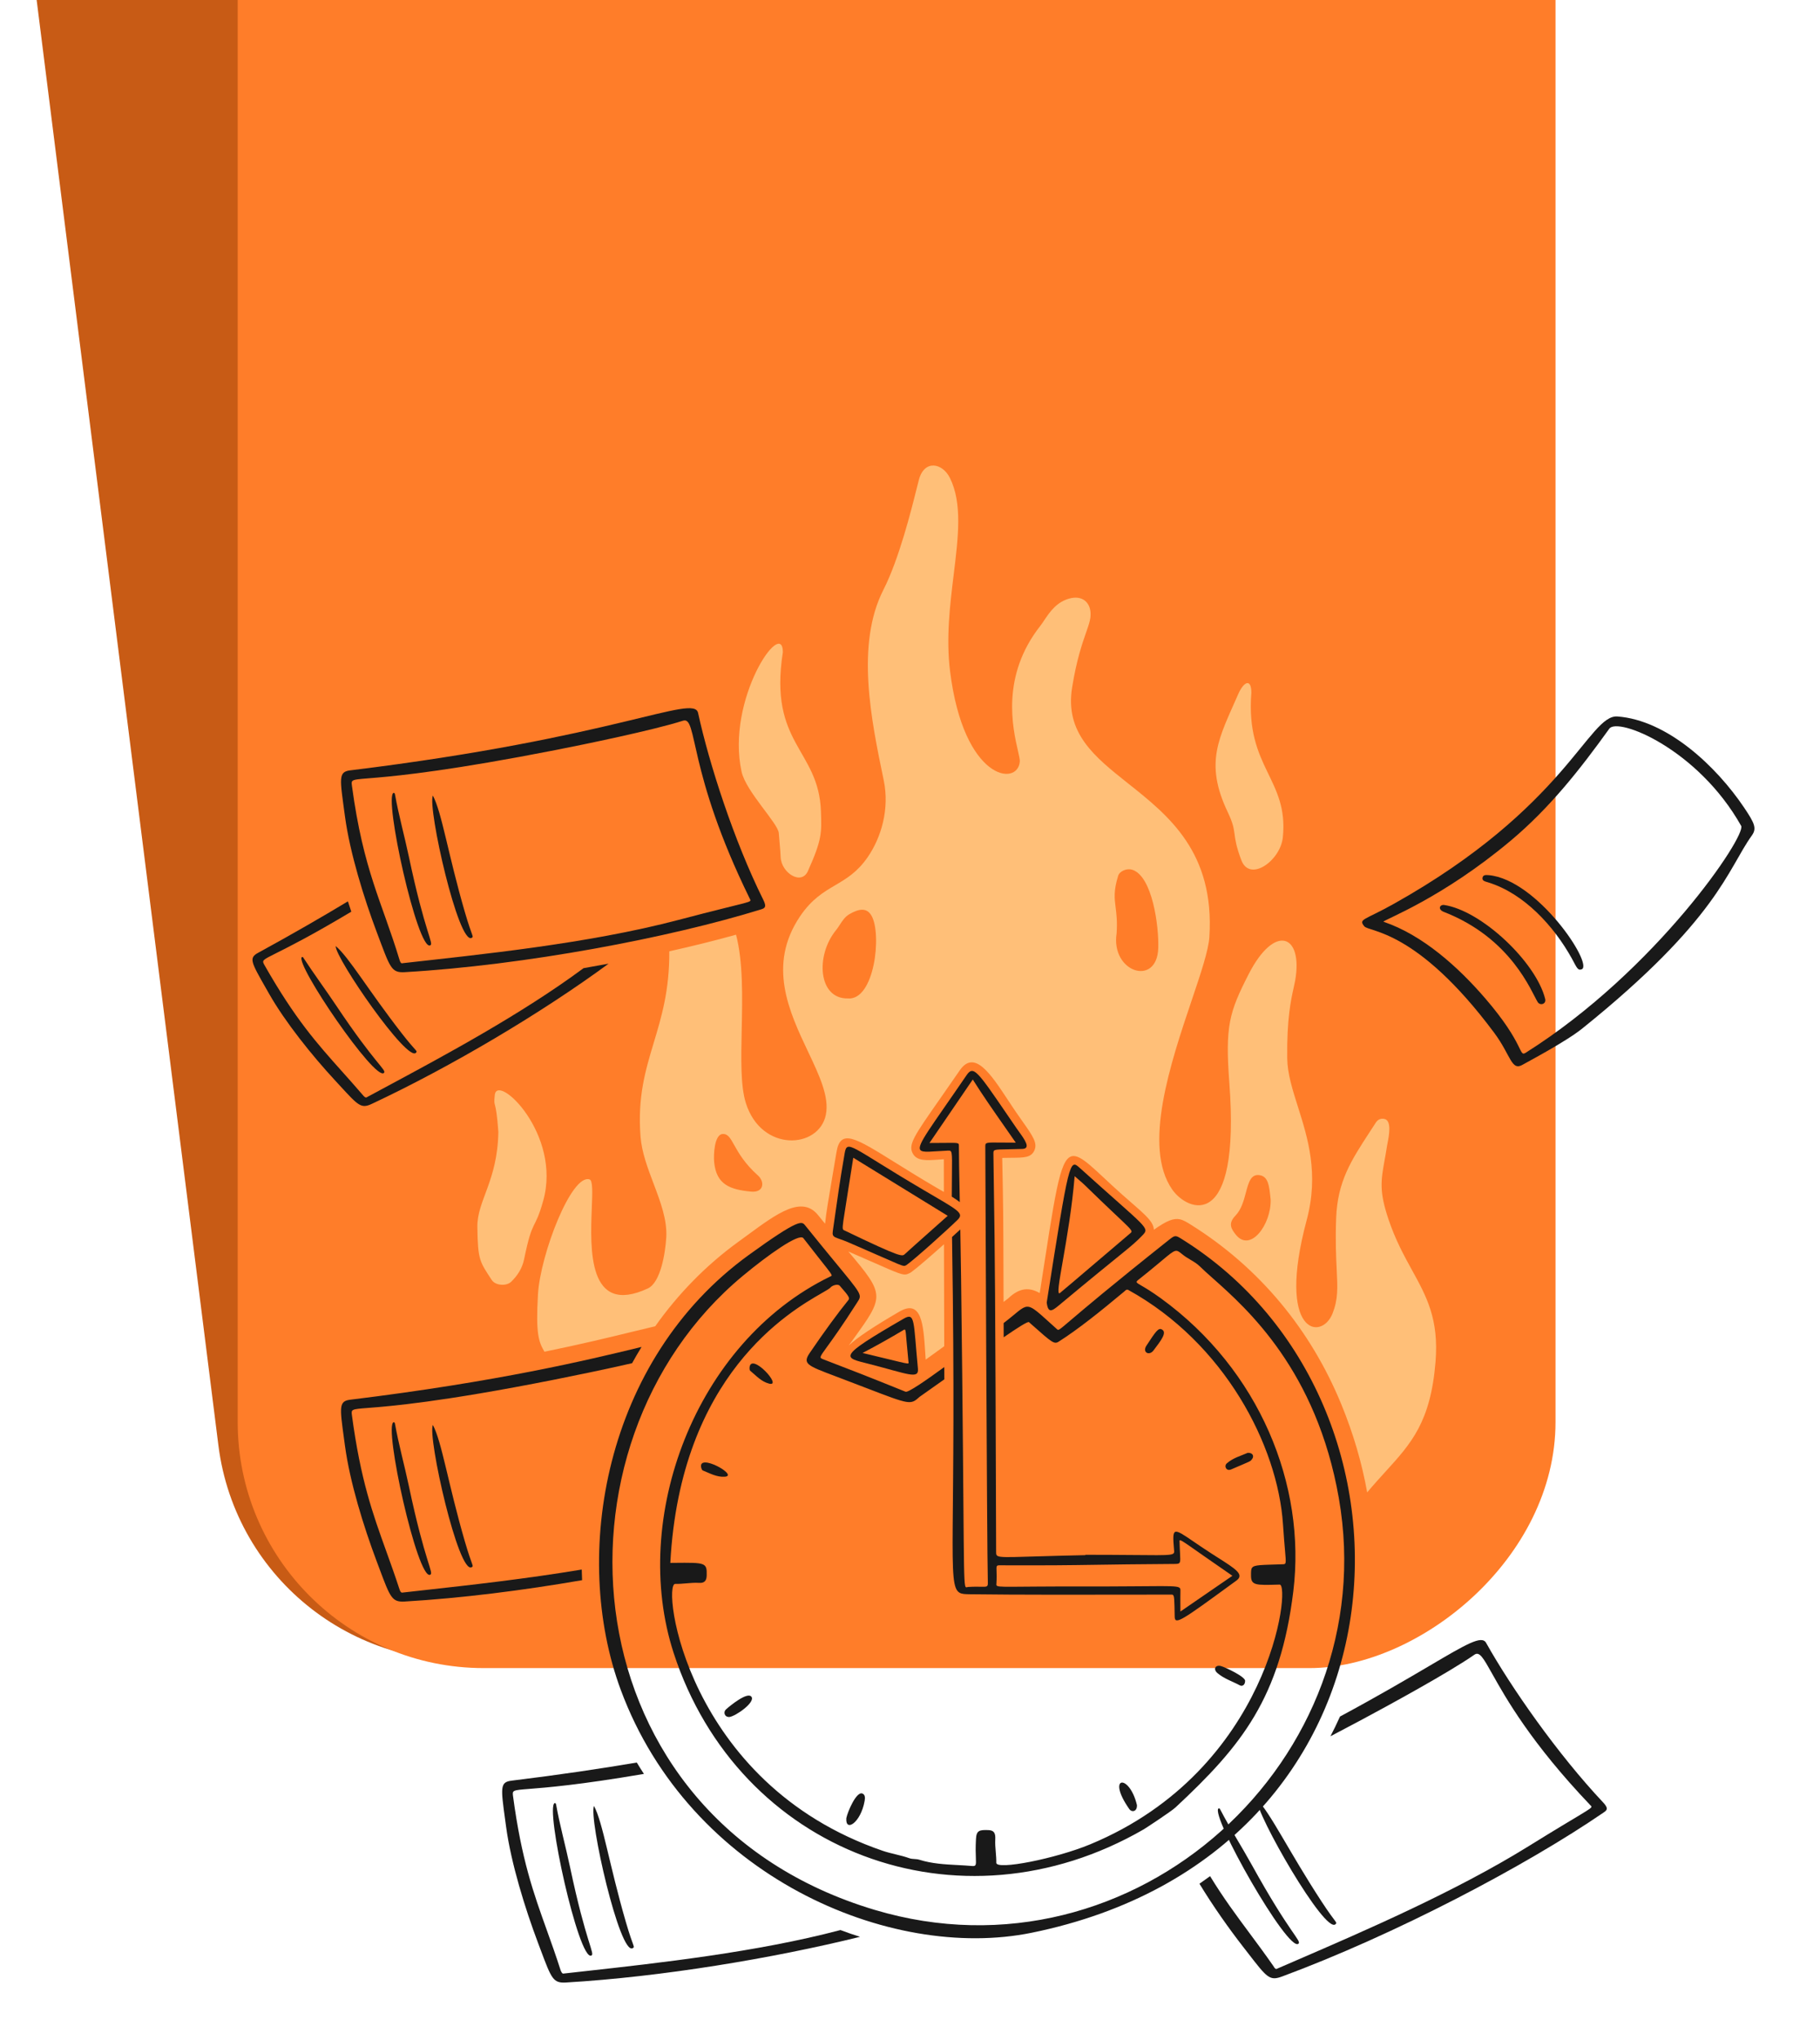 <svg width="781" height="875" viewBox="0 0 781 875" fill="none" xmlns="http://www.w3.org/2000/svg">
<rect x="106.884" y="724.639" width="952.505" height="565.503" rx="105.53" transform="rotate(-97.17 106.884 724.639)" fill="#C85B15"/>
<rect x="102.001" y="715.505" width="952.505" height="565.503" rx="105.53" transform="rotate(-90 102.001 715.505)" fill="#FF7D29"/>
<path d="M335.943 279.729C329.769 319.31 351.389 321.27 352.285 348.073C352.593 357.222 352.789 360.054 346.692 373.637C343.857 379.955 335.282 374.365 334.998 367.68C334.851 364.194 334.424 360.778 334.2 357.366C333.92 353.152 320.081 339.505 318.223 331C311.433 299.938 335.873 264.619 335.943 279.725V279.729Z" fill="#FFBF78"/>
<path d="M213.856 485.561C212.768 470.164 211.672 475.901 212.33 469.657C213.338 460.14 241.118 486.443 233.103 515.048C229.337 528.49 228.644 521.884 224.895 540.179C224.104 544.029 222.053 547.215 219.302 549.84C217.335 551.719 212.631 551.502 211.021 549.042C205.831 541.1 205.057 540.543 204.847 526.382C204.679 514.978 213.489 506.697 213.853 485.564L213.856 485.561Z" fill="#FFBF78"/>
<path d="M536.98 297.157C534.439 329.403 553.066 334.121 550.49 359.181C549.458 369.201 536.326 378.574 532.696 368.984C528.188 357.074 531.321 357.725 526.886 348.429C516.659 326.998 523.113 316.586 531.317 297.805C533.792 292.138 536.984 290.969 536.984 297.15L536.98 297.157Z" fill="#FFBF78"/>
<path fill-rule="evenodd" clip-rule="evenodd" d="M594.184 497.505C592.595 506.334 591.769 510.932 595.812 522.961L595.815 522.964C598.815 531.885 602.511 538.605 605.934 544.821C612.185 556.171 617.518 565.859 616.007 584.262C613.893 609.998 605.549 619.16 594.527 631.263C592.035 634 589.407 636.885 586.684 640.143C584.461 627.704 580.8 615.041 575.55 602.27L575.547 602.273C562.47 570.465 540.54 543.806 511.199 525.431L511.157 525.403C509.299 524.239 507.857 523.335 506.289 523.005C503.706 522.461 500.794 523.48 495.152 527.485C495.148 527.426 495.148 527.37 495.141 527.31C494.885 523.392 489.839 519.787 481.495 512.358C469.997 502.122 463.973 494.968 459.931 495.952C454.566 497.259 452.693 512.887 446.162 554.642C441.944 552.248 437.72 552.069 432.613 556.952C432.603 556.962 431.889 557.505 430.648 558.446C430.635 554.348 430.623 550.683 430.613 547.372C430.534 521.785 430.52 517.274 430.072 496.673C431.486 496.636 432.771 496.627 433.936 496.618H433.94C439.477 496.577 442.347 496.556 443.799 493.622C445.399 490.394 443.194 487.275 438.819 481.073C437.863 479.723 436.806 478.227 435.665 476.552C434.605 474.996 433.544 473.39 432.494 471.791C425.189 460.7 418.13 449.982 411.844 459.122C408.533 463.934 405.677 468.021 403.236 471.515C392.298 487.166 389.676 490.919 391.653 494.71C393.414 498.082 397.584 497.78 402.726 497.407C403.47 497.353 404.235 497.297 405.016 497.251C405.016 497.264 405.021 502.529 405.034 511.263C404.694 511.067 404.353 510.872 404.013 510.677L404.003 510.671C403.29 510.263 402.582 509.858 401.89 509.453V509.45C394.967 505.405 389.102 501.751 384.144 498.663L384.142 498.662C366.943 487.948 360.659 484.034 358.966 494.127C358.336 497.88 357.76 501.262 357.24 504.314L357.239 504.321C355.552 514.223 354.46 520.637 354.059 524.904C353.091 523.725 352.089 522.497 351.053 521.215C344.125 512.645 333.548 520.408 320.9 529.69C319.618 530.632 318.314 531.587 316.991 532.546C302.999 542.665 290.999 555.009 281.17 568.883C278.286 569.552 275.046 570.343 271.392 571.232C261.925 573.542 249.677 576.531 233.64 579.807C231.225 575.659 229.84 572.46 230.852 555.212C231.86 538.073 245.234 503.35 253.004 505.898C254.412 506.361 254.215 511.425 253.953 518.154C253.268 535.721 252.142 564.638 277.987 552.671C283.59 550.078 285.526 537.128 285.904 530.81C286.355 523.276 283.433 515.552 280.469 507.717C277.947 501.05 275.394 494.303 274.865 487.523C273.537 470.53 276.975 459.102 280.557 447.195C283.876 436.163 287.318 424.719 287.208 408.057C296.987 405.879 306.644 403.499 315.855 400.925C318.9 412.603 318.578 427.684 318.28 441.595C318.01 454.169 317.762 465.787 320.039 473.072C326.707 494.404 351.434 492.861 354.392 478.157C355.937 470.475 351.591 461.3 346.745 451.067C338.669 434.016 329.201 414.027 343.279 393.107C348.272 385.687 353.386 382.672 358.417 379.706C363.186 376.893 367.882 374.124 372.329 367.687C378.146 359.266 381.793 347.054 379.228 334.713L379.19 334.532C373.865 308.912 367.125 276.481 379.081 253.006C385.822 239.77 391.082 218.686 393.398 209.401C393.802 207.782 394.117 206.522 394.334 205.725C396.71 197.002 404.445 198.595 407.623 204.997C413.002 215.833 411.231 230.289 409.252 246.456C407.654 259.504 405.919 273.666 407.697 287.939C413.528 334.78 436.771 337.541 437.618 326.649C437.681 325.835 437.318 324.244 436.813 322.027C434.566 312.182 429.497 289.981 446.407 268.472C446.942 267.791 447.488 266.972 448.083 266.084C450.463 262.521 453.582 257.854 459.627 256.562C465.006 255.41 468.628 259.029 467.908 264.913C467.697 266.629 467.015 268.587 466.084 271.245C464.422 276.009 461.972 283.019 460.064 294.908C456.921 314.48 469.675 324.603 484.13 336.076C501.476 349.846 521.272 365.56 518.966 401.889C518.598 407.679 515.28 417.524 511.353 429.166C502.379 455.786 490.241 491.797 502.988 510.179C509.589 519.699 532.413 529.214 527.537 464.497C525.7 440.095 527.464 434.211 535.818 417.87C547.001 396.005 559.247 400.737 555.793 420.558C555.635 421.459 555.415 422.451 555.156 423.598C554.004 428.739 552.159 436.981 552.38 453.965C552.464 460.53 554.61 467.307 556.958 474.718C561.179 488.053 566.055 503.438 560.731 523.325C547.589 572.422 567.115 575.397 571.844 563.343C574.224 557.281 573.993 552.51 573.604 544.537C573.342 539.133 573.009 532.263 573.37 522.527C573.951 506.748 579.771 497.824 587.867 485.409L587.87 485.405C588.679 484.163 589.512 482.886 590.366 481.563C591.251 480.191 592.546 479.589 594.142 479.963C597.317 480.706 596.011 487.346 595.423 490.326V490.333L595.42 490.343C595.339 490.77 595.269 491.12 595.231 491.366C594.874 493.662 594.513 495.673 594.184 497.503V497.505ZM364.044 536.82C372.083 546.326 375.947 551.103 376.038 555.951C376.126 560.62 372.714 565.355 366.163 574.445C365.544 575.302 364.897 576.202 364.222 577.143C367.848 573.71 374.782 569.111 385.913 562.615C395.53 557.004 396.266 568.362 397.027 580.097C397.094 581.13 397.161 582.166 397.235 583.195C399.689 581.452 402.396 579.492 405.187 577.451C405.137 561.813 405.101 546.613 405.074 533.725C399.63 538.587 393.411 543.977 390.925 545.766L390.724 545.874C390.115 546.196 389.642 546.448 389.138 546.581C387.392 547.05 385.271 546.116 375.801 541.951C372.733 540.6 368.892 538.913 364.044 536.82ZM306.456 498.415C307.355 508.222 313.424 510.284 322.29 511.124C327.879 511.656 328.222 506.864 325.268 504.225C319.5 499.074 316.88 494.397 315.05 491.129C313.328 488.054 312.304 486.228 310.015 486.431C306.603 486.736 306.151 495.076 306.456 498.415ZM360.397 396.635C359.874 397.441 359.352 398.245 358.749 398.984V398.987C349.842 409.904 351.123 428.475 363.761 428.258C375.238 429.346 378.514 400.797 374.002 392.813C371.825 388.96 368.203 389.999 364.559 392.085C362.637 393.185 361.516 394.912 360.397 396.635ZM479.167 400.293C476.553 417.068 496.485 423.463 497.034 406.684C497.342 397.314 494.525 375.803 485.848 373.056C483.661 372.363 480.469 373.563 479.822 375.67C477.84 382.107 478.236 385.242 478.74 389.221C479.09 392.016 479.496 395.228 479.167 400.293ZM530.151 521.438C526.896 524.791 528.339 527.1 530.225 529.498C536.553 537.551 545.548 525.14 545.258 514.61L545.198 514.012C544.652 508.646 544.246 504.659 540.536 504.078C536.777 503.49 535.804 507.148 534.638 511.532C533.732 514.949 532.706 518.807 530.151 521.438Z" fill="#FFBF78"/>
<path fill-rule="evenodd" clip-rule="evenodd" d="M514.709 807.999C520.565 817.642 527.404 827.291 533.497 835.121C534.288 836.136 535.02 837.084 535.702 837.966C543.675 848.267 544.837 849.765 550.056 847.829L550.059 847.836C598.412 829.92 654.541 800.509 688.344 777.315C689.72 776.366 690.231 775.568 687.907 773.101C668.527 752.535 648.455 723.863 637.72 704.683C635.848 701.34 629.474 705.089 613.374 714.563C604.127 720.006 591.671 727.335 575.018 736.291C573.73 739.154 572.365 741.975 570.923 744.754C574.979 742.64 579.277 740.372 583.827 737.94C595.517 731.692 621.785 717.381 632.705 709.761C634.885 708.242 636.506 711.133 640.338 717.962C646.127 728.28 656.96 747.586 682.384 774.256C682.646 774.532 682.881 774.711 682.916 774.921C683.073 775.873 679.195 777.497 655.948 791.906C624.529 811.387 585.612 828.201 556.419 840.815C553.545 842.058 550.766 843.258 548.096 844.417V844.413C547.515 844.847 546.934 844.266 546.496 843.395C542.821 838.117 539.388 833.493 536.059 829.017C530.368 821.352 524.992 814.114 519.273 804.758C517.768 805.861 516.246 806.942 514.709 807.999Z" fill="#191919"/>
<path d="M522.892 775.708C523.256 775.635 523.473 775.782 523.62 776.146C527.834 784.28 532.78 791.973 537.2 799.967C553.577 829.58 558.631 832.51 557.175 833.738C552.684 837.529 519.189 778.466 522.892 775.708Z" fill="#191919"/>
<path d="M539.377 771.859C545.187 777.595 552.989 794.038 567.122 815.654C573.348 825.181 573.936 824.432 573.149 825.314C568.798 830.193 538.649 777.525 539.377 771.859Z" fill="#191919"/>
<path fill-rule="evenodd" clip-rule="evenodd" d="M273.261 756.018C257.747 758.646 239.928 761.299 219.52 763.795C214.557 764.407 214.867 766.675 216.781 780.661C216.912 781.617 217.051 782.628 217.196 783.696C219.292 799.166 225.34 818.699 230.849 833.301C231.256 834.383 231.635 835.394 231.992 836.346C236.677 848.848 237.371 850.696 242.907 850.371V850.367C283.774 847.966 331.495 840.035 369.044 830.778C366.241 829.892 363.442 828.923 360.65 827.869C360.573 827.89 360.496 827.911 360.419 827.929C324.742 837.344 282.649 842.009 251.064 845.509C247.92 845.856 244.881 846.195 241.962 846.521L241.958 846.517C241.307 846.738 240.943 846.01 240.579 845.138C238.556 838.81 236.554 833.228 234.613 827.813C228.957 812.042 223.816 797.706 220.171 770.55C219.816 767.9 219.846 767.897 227.124 767.326C234.295 766.763 248.505 765.646 276.319 760.897C275.268 759.283 274.248 757.656 273.261 756.018Z" fill="#191919"/>
<path d="M238.042 773.388C238.406 773.388 238.549 773.679 238.623 773.969C240.222 782.975 242.693 791.763 244.58 800.695C251.566 833.812 255.465 838.079 253.732 838.824C248.328 841.155 233.758 774.984 238.045 773.385L238.042 773.388Z" fill="#191919"/>
<path d="M254.89 774.62C258.74 781.809 261.414 799.827 268.617 824.59C271.809 835.559 272.604 834.964 271.522 835.629C265.964 839.052 252.566 779.776 254.89 774.62Z" fill="#191919"/>
<path fill-rule="evenodd" clip-rule="evenodd" d="M275.307 577.752C274.973 577.832 274.635 577.916 274.292 577.997C252.375 583.303 213.934 592.602 150.377 600.379C145.414 600.988 145.725 603.26 147.639 617.242C147.77 618.198 147.908 619.209 148.053 620.28C150.149 635.75 155.97 654.633 161.706 669.886C162.102 670.936 162.471 671.923 162.819 672.85C167.523 685.422 168.217 687.281 173.764 686.955V686.952C197.895 685.534 224.398 682.195 249.792 677.796C249.72 676.273 249.667 674.754 249.634 673.235C225.714 677.236 201.747 679.892 181.921 682.09C178.777 682.437 175.738 682.776 172.819 683.105L172.815 683.102C172.091 683.322 171.72 682.594 171.436 681.723C169.491 675.766 167.583 670.463 165.737 665.343C159.926 649.208 154.744 634.819 151.028 607.134C150.673 604.481 150.704 604.478 157.981 603.907C167.437 603.165 189.129 601.461 238.111 591.738C245.76 590.219 259.025 587.52 271.242 584.727C272.542 582.368 273.897 580.044 275.307 577.752Z" fill="#191919"/>
<path d="M168.899 610.043C169.263 610.043 169.406 610.334 169.48 610.624C171.079 619.63 173.55 628.418 175.437 637.35C182.423 670.467 186.322 674.734 184.589 675.479C179.185 677.81 164.545 611.566 168.902 610.04L168.899 610.043Z" fill="#191919"/>
<path d="M185.748 611.205C189.598 618.394 192.272 636.412 199.475 661.174C202.667 672.143 203.399 671.559 202.454 672.213C196.787 675.699 183.424 616.36 185.748 611.205Z" fill="#191919"/>
<path d="M129.534 410.532C129.898 410.385 130.045 410.602 130.189 410.823C134.697 417.746 139.639 424.399 144.206 431.231C161.234 456.704 165.983 458.965 164.762 460.211C161.02 464.026 126.412 413.294 129.538 410.532H129.534Z" fill="#191919"/>
<path d="M144.059 405.812C149.726 410.534 158.021 424.758 172.385 443.217C178.709 451.347 179.203 450.616 178.559 451.498C175.087 456.247 143.842 410.971 144.059 405.816V405.812Z" fill="#191919"/>
<path fill-rule="evenodd" clip-rule="evenodd" d="M149.297 386.624C138.078 393.386 125.292 400.765 110.726 408.716C106.718 410.904 107.735 412.689 114.096 423.846C114.522 424.594 114.973 425.384 115.447 426.219C122.419 438.494 134.029 452.882 143.626 463.26C144.458 464.16 145.227 464.997 145.942 465.774C153.824 474.348 154.998 475.626 159.53 473.501H159.533C193.919 457.377 232.641 434.323 261.156 413.359C257.548 414.03 253.962 414.671 250.415 415.283C223.808 435.002 190.449 452.905 165.263 466.422C162.575 467.864 159.98 469.257 157.496 470.596V470.592C156.989 471.026 156.397 470.529 155.827 469.864C152.652 466.163 149.685 462.843 146.828 459.647C135.932 447.459 126.64 437.064 113.557 414.085C112.333 411.935 112.348 411.928 118.556 408.825C123.822 406.194 133.544 401.336 150.747 391.055C150.251 389.581 149.768 388.104 149.297 386.624Z" fill="#191919"/>
<path d="M173.764 416.997C167.807 417.343 167.457 415.177 161.706 399.927C156.197 385.325 150.149 365.792 148.053 350.322C145.792 333.62 145.074 331.072 150.377 330.421C264.68 316.438 297.751 297.517 299.557 305.798C304.237 327.288 314.912 360.584 327.519 385.906C329.038 388.958 328.313 389.529 326.647 390.047C287.36 402.244 225.175 414.008 173.764 416.993V416.997ZM172.819 413.147C205.064 409.514 252.048 404.904 291.276 394.555C323.588 386.029 322.668 387.359 321.709 385.402C294.738 330.438 299.484 307.104 293.093 309.141C280.381 313.197 251.114 319.235 238.111 321.779C151.388 338.754 150.216 331.079 151.028 337.102C155.952 373.572 163.904 386.806 171.436 411.691C171.744 412.702 172.091 413.434 172.815 413.143L172.819 413.147Z" fill="#191919"/>
<path d="M168.899 340.081C169.263 340.081 169.407 340.372 169.48 340.662C171.08 349.668 173.551 358.456 175.437 367.388C182.423 400.505 186.322 404.772 184.59 405.517C179.186 407.848 164.545 341.677 168.903 340.078L168.899 340.081Z" fill="#191919"/>
<path d="M185.748 341.243C189.598 348.432 192.272 366.45 199.475 391.212C202.667 402.181 203.399 401.597 202.454 402.251C196.787 405.737 183.424 346.472 185.748 341.243Z" fill="#191919"/>
<path d="M363.18 779.849C363.761 777.017 367.531 768.246 370.079 769.317C371.311 769.835 371.255 771.207 371.024 772.513C369.368 781.896 362.673 786.093 363.18 779.849Z" fill="#191919"/>
<path d="M487.885 774.252C488.032 777.157 485.635 777.448 484.616 775.995C474.596 761.687 484.616 760.599 487.885 774.252Z" fill="#191919"/>
<path d="M312.994 736.487C310.813 736.561 310.309 734.314 311.541 733.218C313.582 731.409 320.736 725.616 322.437 727.772C324.292 730.124 315.755 736.123 312.994 736.487Z" fill="#191919"/>
<path d="M534.295 721.091C534.295 722.544 533.217 723.538 532.045 722.908C528.811 721.172 525.283 720.083 522.458 717.679C520.418 715.943 521.594 714.014 523.911 714.627C525.734 715.11 534.733 719.348 534.295 721.091Z" fill="#191919"/>
<path d="M535.384 623.189C537.564 623.042 538.299 624.575 537.274 625.877C536.409 626.973 537.204 626.465 528.268 630.308C526.235 631.183 525.146 628.856 526.452 627.694C529.14 625.3 532.626 624.425 535.384 623.189Z" fill="#191919"/>
<path d="M321.635 586.726C322.073 579.607 336.237 595.133 329.986 593.481C326.647 592.599 324.467 590.069 321.926 587.962C321.635 587.671 321.635 587.164 321.635 586.726Z" fill="#191919"/>
<path d="M300.936 629.654C299.12 622.825 317.421 633.042 310.96 633.43C307.544 633.637 304.643 631.971 301.591 630.742C301.227 630.595 301.083 630.088 300.936 629.654Z" fill="#191919"/>
<path d="M495.001 579.25C493.122 581.724 490.091 580.065 491.949 577.216C496.002 571.007 497.087 569.482 498.557 570.245C500.923 571.47 498.354 574.833 494.998 579.25H495.001Z" fill="#191919"/>
<path fill-rule="evenodd" clip-rule="evenodd" d="M405.236 591.651C401.494 594.318 397.879 596.883 394.631 599.144C390.732 602.672 390.578 602.613 371.761 595.382C368.489 594.125 364.652 592.648 360.132 590.937C359.475 590.688 358.844 590.45 358.238 590.223C346.464 585.778 344.321 584.969 347.423 580.405C353.538 571.41 359.638 563.073 363.982 557.746C364.696 556.864 364.692 556.388 360.349 551.499V551.492C359.631 550.683 357.29 551.194 356.355 552.29C355.969 552.745 354.68 553.487 352.709 554.621C338.946 562.541 291.967 589.575 287.647 670.383C288.186 670.38 288.707 670.373 289.21 670.369C302.862 670.233 303.382 670.229 303.26 675.759C303.208 678.083 302.242 679.098 299.991 678.955C298.153 678.839 296.314 679 294.475 679.158C292.9 679.294 291.325 679.431 289.75 679.392C283.94 679.259 294.118 764.848 378.72 793.856C380.542 794.483 382.414 794.938 384.28 795.389C386.285 795.876 388.282 796.362 390.197 797.052C390.917 797.314 391.674 797.363 392.43 797.409C393.126 797.454 393.82 797.496 394.481 797.706C399.837 799.4 405.387 799.698 410.928 799.995C412.98 800.104 415.031 800.216 417.07 800.394C418.902 800.559 418.88 799.999 418.763 796.982C418.693 795.211 418.591 792.593 418.813 788.774C419.026 785.141 420.265 784.865 424.115 784.998C426.439 785.078 427.258 786.16 427.094 788.991C426.991 790.783 427.145 792.572 427.299 794.36C427.432 795.914 427.565 797.465 427.531 799.015C427.461 802.284 452.952 797.272 467.841 791.098C545.261 758.996 554.049 679.543 549.111 679.686L548.568 679.704C538.866 679.984 536.836 680.043 536.836 675.836C536.836 674.188 536.805 673.148 537.284 672.48C538.243 671.153 541.232 671.29 550.563 670.971C551.939 670.922 551.921 670.726 551.41 664.85C551.193 662.358 550.889 658.851 550.563 653.902C548.327 619.913 525.325 575.999 484.182 553.312C483.528 552.955 483.069 553.385 482.642 553.791C482.548 553.879 482.457 553.963 482.366 554.04C472.093 562.604 462.65 570.189 454.331 575.467C452.371 576.713 451.513 575.95 442.679 568.12C442.315 567.798 441.941 567.462 441.549 567.116C441.083 566.706 436.799 569.415 430.702 573.605C430.694 571.487 430.687 569.457 430.68 567.511C436.337 563.21 438.462 560.623 440.719 560.504C443.211 560.375 445.861 563.259 453.603 570.168C454.229 570.728 454.24 570.721 459.388 566.342C464.967 561.6 476.577 551.726 501.539 531.892C504.3 529.694 504.433 529.781 507.338 531.605C507.412 531.65 507.489 531.696 507.566 531.745L507.562 531.752C618.624 601.353 610.172 794.815 442.777 829.021C381.765 841.488 295.886 804.531 266.363 724.798C245.038 667.195 259.174 583.314 321.345 538.286C343.051 522.566 344.057 523.817 345.499 525.609L345.53 525.648C365.27 550.172 369.465 553.854 368.915 556.581C368.77 557.302 368.292 557.956 367.681 558.912C361.353 568.824 357.26 574.462 354.868 577.756C351.518 582.369 351.507 582.383 353.373 583.097C365.777 587.85 372.154 590.321 388.597 596.967C389.666 597.401 396.979 592.386 405.217 586.383C405.223 588.137 405.23 589.894 405.236 591.651ZM318.734 547.285C231.598 619.707 243.197 779.713 375.311 819.207C486.863 852.555 594.044 754.425 574.531 642.646C564.962 587.843 535.202 561.407 520.425 548.282C518.244 546.343 516.389 544.698 514.975 543.291C513.74 542.063 512.287 541.202 510.828 540.337C509.792 539.721 508.752 539.105 507.786 538.353C506.477 537.338 505.774 536.648 504.986 536.533C503.117 536.26 500.772 539.235 488.683 548.811C487.241 549.955 487.329 550.008 489.831 551.471C491.476 552.43 494.157 553.994 498.126 556.871C540.557 587.647 560.531 637.053 554.994 682.518C549.419 728.277 532.839 748.832 504.444 775.264C502.491 777.084 491.371 784.34 490.864 784.634C411.396 830.575 316.868 794.287 289.103 709.1C270.304 651.431 298.126 575.82 356.212 547.575C356.508 547.432 356.752 547.369 356.844 547.211C357.204 546.599 355.206 544.6 344.735 531.09C342.929 528.759 329.405 538.416 318.734 547.285Z" fill="#191919"/>
<path d="M449.172 558.691C458.832 497.32 458.982 497.022 463.333 500.953C492.792 527.555 493.545 526.442 490.132 530.002C485.19 535.157 482.894 536.144 454.397 559.923C451.391 562.433 449.749 563.409 449.168 558.688L449.172 558.691ZM461.156 504.512C458.905 531.675 452.091 556.749 454.838 554.624C456.518 553.326 484.616 529.277 484.69 529.277C486.797 527.534 486.692 529.029 465.443 508.289C464.194 507.071 462.829 506.038 461.159 504.512H461.156Z" fill="#191919"/>
<path d="M393.903 587.094C394.355 591.812 389.402 589.26 372.987 585.06C361.878 582.218 358.592 582.516 387.729 565.667C392.797 562.737 391.94 566.605 393.903 587.094ZM370.152 580.339C391.289 585.351 389.983 585.494 389.836 584.042C388.412 570.094 388.972 569.748 387.656 570.532C382.094 573.853 376.4 577.07 370.152 580.335V580.339Z" fill="#191919"/>
<path fill-rule="evenodd" clip-rule="evenodd" d="M503.754 666.082C503.009 667.625 497.608 666.911 465.734 666.911V667.058C433.856 667.723 428.535 668.588 427.64 666.985C427.459 666.656 427.46 666.229 427.458 665.679C427.123 550.792 426.874 534.734 426.577 515.605C426.489 509.907 426.396 503.936 426.296 495C426.274 493.081 426.284 493.081 432.106 492.98C433.782 492.951 435.938 492.913 438.714 492.82C442.508 492.691 439.694 488.792 437.307 485.484C436.904 484.928 436.516 484.389 436.173 483.888C434.864 481.98 433.649 480.203 432.519 478.55C419.253 459.148 417.71 456.89 414.746 461.229C399.374 483.727 393.406 491.077 394.903 493.224C395.873 494.615 399.977 493.821 406.685 493.548C407.174 493.527 407.538 493.512 407.809 493.664C408.873 494.263 408.47 497.469 408.43 513.277C409.669 514.048 410.839 514.834 411.869 515.639C411.858 515.114 411.848 514.595 411.839 514.08C411.641 503.852 411.48 495.56 411.48 491.584C411.48 491.187 411.484 490.901 411.356 490.697C410.901 489.965 408.774 490.275 398.848 490.275L417.437 463.042C421.718 469.836 426.276 476.355 430.905 482.977C432.561 485.343 434.223 487.722 435.886 490.132C425.961 490.132 423.571 489.801 422.996 490.67C422.809 490.952 422.813 491.361 422.813 491.948C422.813 492.022 423.496 663.282 423.902 678.969C423.946 680.673 423.475 680.663 420.9 680.614C419.637 680.589 417.867 680.554 415.404 680.712C415.069 680.733 414.801 680.897 414.585 680.845C413.162 680.509 413.969 670.775 412.425 548.527C412.336 541.464 412.215 534.23 412.09 527.349C411.105 528.266 409.888 529.382 408.534 530.611C408.546 531.524 408.56 532.462 408.575 533.421C410.582 659.715 406.165 679.851 411.735 683.155C412.812 683.795 414.261 683.806 416.202 683.834C436.292 684.107 467.305 684.047 490.706 684.002C494.889 683.991 498.826 683.984 502.414 683.981C502.774 683.977 503.047 683.967 503.257 684.075C503.94 684.429 503.957 686.056 504.083 693.494C504.146 697.242 507.457 694.827 528.842 679.224C529.413 678.808 529.997 678.384 530.592 677.95C534.064 675.413 530.326 673.033 522.728 668.196C521.776 667.59 520.764 666.943 519.697 666.257C516.697 664.318 514.23 662.634 512.203 661.255C503.38 655.235 502.97 654.955 503.793 664.587C503.849 665.235 503.929 665.721 503.754 666.082ZM506.253 660.706C506.778 660.251 510.086 663.012 528.846 675.917L528.842 675.92L506.544 691.243C506.544 690.211 506.537 689.203 506.526 688.209C506.512 686.273 506.498 684.401 506.544 682.528C506.554 682.045 506.565 681.664 506.414 681.366C505.585 679.735 499.932 680.558 463.403 680.495C432.428 680.439 428.103 681.069 427.612 679.977C427.509 679.749 427.574 679.445 427.598 679.042C427.738 676.641 427.678 674.982 427.637 673.841C427.562 671.773 427.549 671.409 428.907 671.416C450.351 671.5 458.758 671.374 470.119 671.202C478.152 671.083 487.661 670.94 504.297 670.835C506.621 670.817 506.6 670.425 506.376 666.225C506.313 665.039 506.232 663.551 506.187 661.682C506.176 661.206 506.106 660.832 506.253 660.706Z" fill="#191919"/>
<path d="M388.965 542.644C387.365 543.515 388.524 543.452 364.272 532.984C358.389 530.443 356.919 531.167 357.374 528.045C359.617 512.564 360.107 508.357 362.459 494.707C363.537 488.46 365.081 492.079 396.378 510.468C411.197 519.176 413.92 520.31 410.903 523.25C406.125 527.912 392.381 540.246 388.968 542.644H388.965ZM406.685 521.507L366.159 496.594C361.364 527.608 360.933 527.09 362.309 527.751C387.579 539.889 387.134 538.993 388.454 537.775C391.474 534.982 391.068 535.451 406.685 521.507Z" fill="#191919"/>
<path d="M694.077 307.325C715.469 308.9 736.473 328.619 748.478 346.472C752.972 353.161 753.934 355.341 751.747 358.383C741.334 372.869 737.253 394.282 678.971 441.179C671.849 446.912 654.79 455.858 653.624 456.575C648.49 459.736 648.546 452.865 641.133 442.922C607.974 398.451 587.457 399.854 585.427 397.31C582.879 394.118 585.353 394.835 598.065 387.723C672.206 346.231 681.705 306.411 694.081 307.325H694.077ZM593.631 395.35C610.48 401.016 625.831 414.866 637.353 428.25C654.457 448.119 651.643 453.499 654.713 451.563C710.909 416.133 749.5 358.376 747.169 354.242C728.545 321.171 694.238 307.479 690.591 312.554C677.932 330.166 664.985 346.581 648.322 360.56C618.89 385.249 594.432 394.261 593.631 395.35Z" fill="#191919"/>
<path d="M619.559 388.16C635.683 390.484 659.141 412.671 663.064 428.47C663.624 430.727 660.884 431.448 659.869 429.849C657.247 425.712 648.717 402.468 619.559 391.139C617.007 390.148 617.669 388.087 619.559 388.16Z" fill="#191919"/>
<path d="M638.805 375.38C659.697 377.242 683.889 413.677 678.751 415.763C677.001 416.473 676.553 414.828 674.537 411.188C666.763 397.139 653.957 383.241 638.658 378.505C637.276 378.078 635.914 377.854 636.187 376.472C636.418 375.313 637.419 375.261 638.802 375.383L638.805 375.38Z" fill="#191919"/>
</svg>
